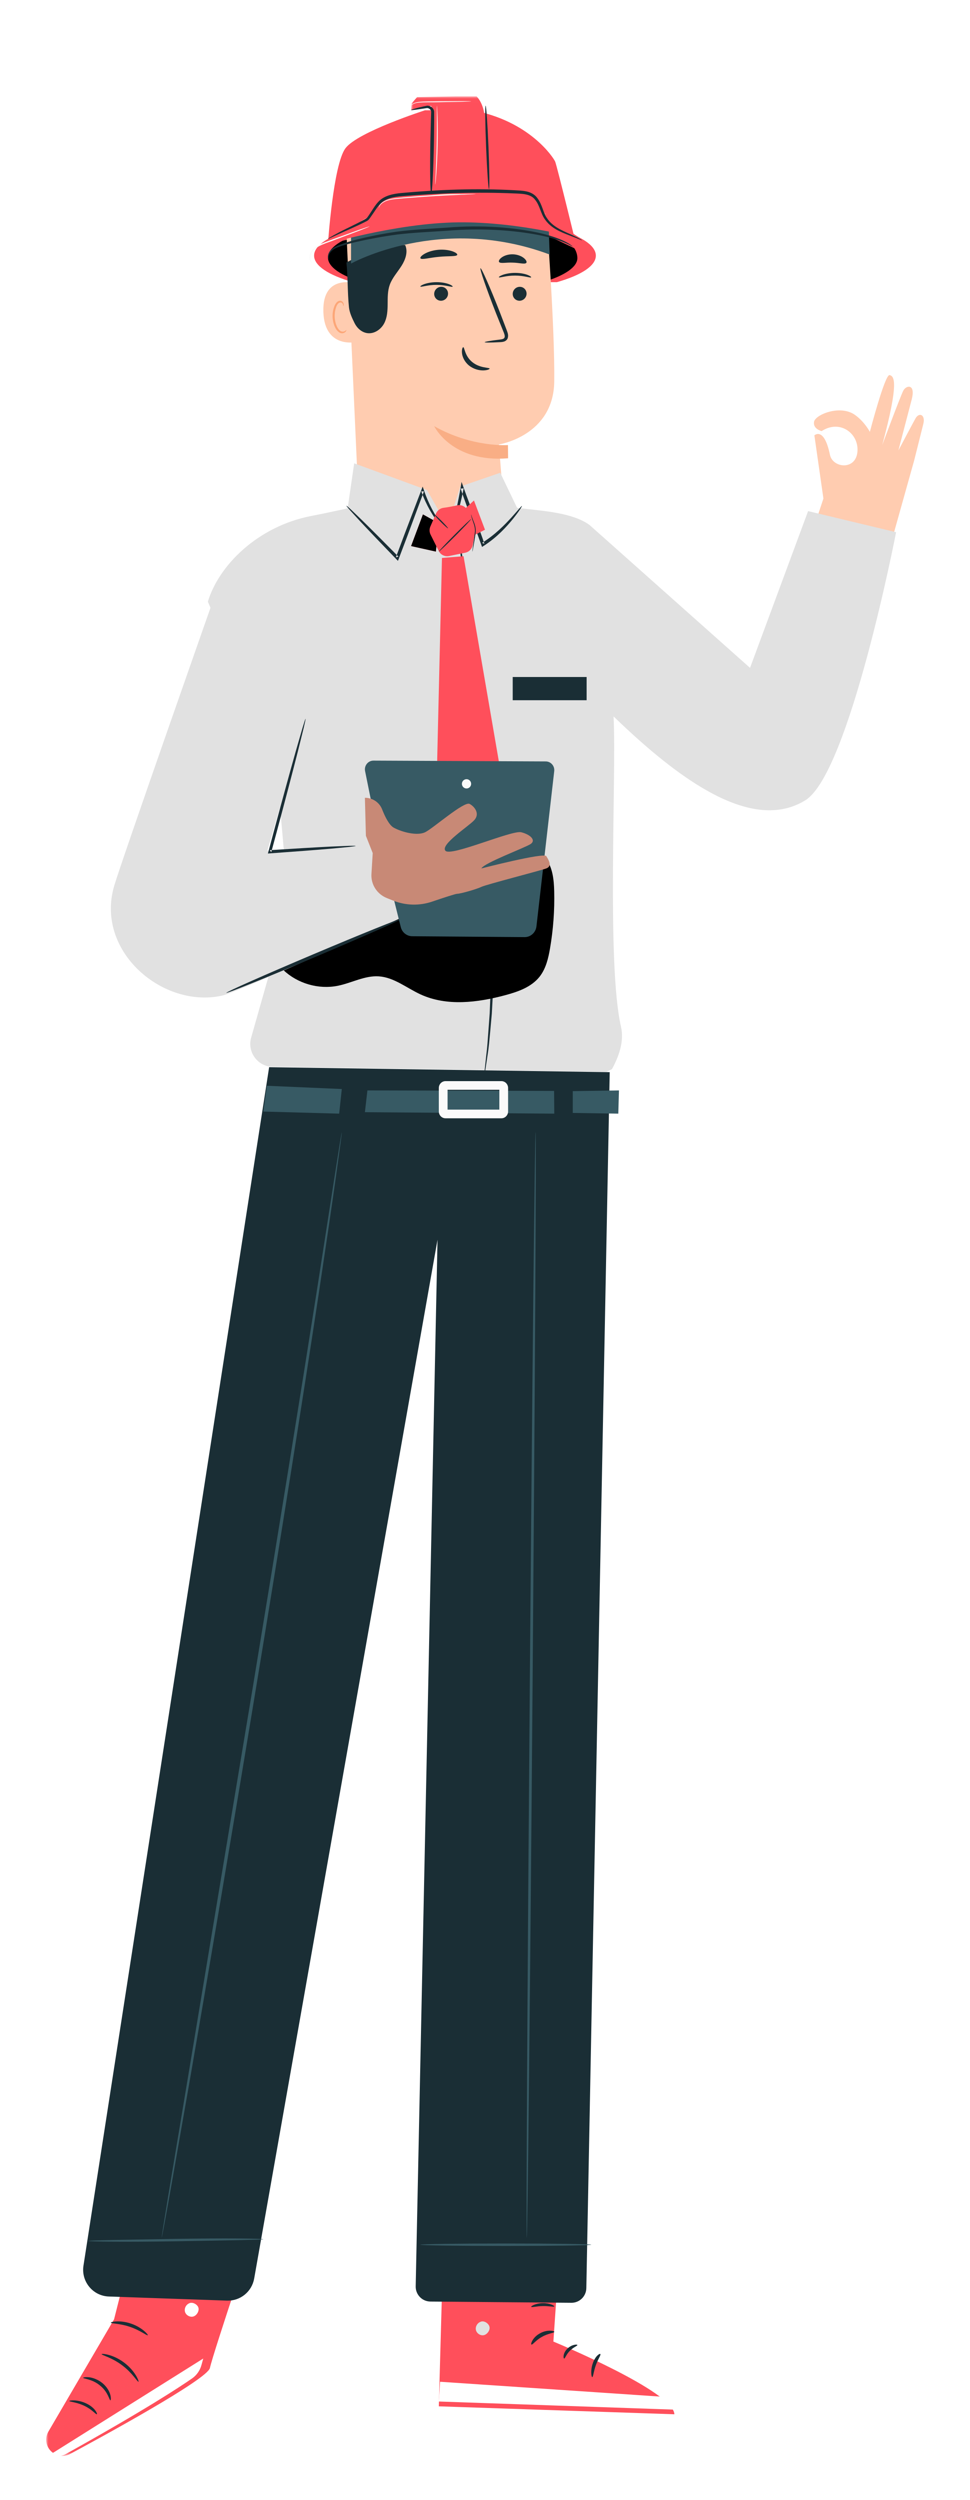 <?xml version="1.0" encoding="UTF-8"?>
<svg width="210px" height="541px" viewBox="0 0 210 541" version="1.1" xmlns="http://www.w3.org/2000/svg" xmlns:xlink="http://www.w3.org/1999/xlink">
    <!-- Generator: sketchtool 64 (101010) - https://sketch.com -->
    <title>272027B9-8C58-4EB9-9347-80C65E633579</title>
    <desc>Created with sketchtool.</desc>
    <defs>
        <filter x="-30.4%" y="-11.3%" width="160.7%" height="122.6%" filterUnits="objectBoundingBox" id="filter-1">
            <feOffset dx="0" dy="20" in="SourceAlpha" result="shadowOffsetOuter1"></feOffset>
            <feGaussianBlur stdDeviation="5" in="shadowOffsetOuter1" result="shadowBlurOuter1"></feGaussianBlur>
            <feColorMatrix values="0 0 0 0 0   0 0 0 0 0   0 0 0 0 0  0 0 0 0.5 0" type="matrix" in="shadowBlurOuter1" result="shadowMatrixOuter1"></feColorMatrix>
            <feMerge>
                <feMergeNode in="shadowMatrixOuter1"></feMergeNode>
                <feMergeNode in="SourceGraphic"></feMergeNode>
            </feMerge>
        </filter>
        <polygon id="path-2" points="-0.003 0.007 16.863 0.007 16.863 29.148 -0.003 29.148"></polygon>
        <polygon id="path-4" points="0 0.599 46.625 0.599 46.625 63.285 0 63.285"></polygon>
        <polygon id="path-6" points="0 512.472 191 512.472 191 0.862 0 0.862"></polygon>
    </defs>
    <g id="Landing-page" stroke="none" stroke-width="1" fill="none" fill-rule="evenodd">
        <g id="01-HOME" transform="translate(-101, -3436)">
            <g id="04-Nos-engagements" transform="translate(-240, 3245)">
                <g id="Group-149" filter="url(#filter-1)" transform="translate(351, 190.99)">
                    <path d="M183.516,95.344 L187.917,79.634 C187.917,79.634 189.51,73.25 189.891,71.759 C190.393,69.786 189.045,69.152 188.234,70.488 C187.928,70.996 184.498,77.48 184.498,77.48 C184.498,77.48 187.28,66.839 187.381,66.452 C188.282,62.978 186.176,63.319 185.548,64.558 C184.899,65.84 181.001,76.299 181.001,76.299 C184.697,62.616 183.591,61.398 182.587,61.172 C181.585,60.947 178.32,73.459 178.32,73.459 C178.32,73.459 177.208,71.305 175.124,69.807 C171.914,67.499 166.509,69.723 166.235,71.281 C165.962,72.839 167.88,73.294 167.88,73.294 C171.953,70.656 176.074,73.936 175.616,77.892 C175.154,81.849 170.267,81.251 169.682,78.427 C168.402,72.23 166.308,74.22 166.308,74.22 L168.264,87.882 L166,94.722" id="Fill-1" fill="#FFCCB0"></path>
                    <path d="M110.573,41.067 C115.795,39.572 119,37.549 119,35.322 C119,30.723 105.344,26.995 88.5,26.995 C71.656,26.995 58,30.723 58,35.322 C58,37.537 61.172,39.553 66.346,41.044" id="Fill-3" fill="#FF4F5B"></path>
                    <path d="M107.536,41.067 C112.158,39.68 115.113,37.796 114.997,35.732 C114.67,29.986 102.909,28 87.998,28 C73.087,28 61,31.462 61,35.732 C61,37.789 63.809,39.661 68.387,41.045" id="Fill-5" fill="#000000"></path>
                    <path d="M115,34.031 C115,34.031 110.573,15.869 110.194,14.985 C109.815,14.103 104.629,6.15 92.237,3.877 L81.993,3.877 C81.993,3.877 67.45,8.548 64.795,12.083 C62.139,15.617 61,32.785 61,32.785 L89.727,26.552 L109.264,31.308 L115,34.031 Z" id="Fill-7" fill="#FF4F5B"></path>
                    <g id="Group-11" transform="translate(79, 0.862)">
                        <mask id="mask-3" fill="white">
                            <use xlink:href="#path-2"></use>
                        </mask>
                        <g id="Clip-10"></g>
                        <path d="M9.763,0.007 L14.18,0.007 C14.18,0.007 15.73,1.42 15.935,4.549 C16.142,7.678 16.863,29.148 16.863,29.148 L3.965,28.573 L4.378,2.056 L-0.003,3.007 L0.136,1.505 L1.296,0.164 L9.763,0.007 Z" id="Fill-9" fill="#FF4F5B" mask="url(#mask-3)"></path>
                    </g>
                    <g id="Group-14" transform="translate(0, 448.144)">
                        <mask id="mask-5" fill="white">
                            <use xlink:href="#path-4"></use>
                        </mask>
                        <g id="Clip-13"></g>
                        <path d="M23.078,0.599 L14.695,33.724 L0.477,58.021 C-0.545,59.771 0.132,62.02 1.957,62.919 C2.978,63.423 4.17,63.408 5.173,62.868 C11.557,59.439 34.977,46.705 35.454,44.247 C36.007,41.401 46.625,9.891 46.625,9.891 L23.078,0.599 Z" id="Fill-12" fill="#FF4F5B" mask="url(#mask-5)"></path>
                    </g>
                    <path d="M1,511.067 L34,490.359 L33.624,491.741 C33.301,492.936 32.577,493.979 31.57,494.674 C28.881,496.537 21.341,501.513 4.208,511.044 C3.212,511.599 2.004,511.608 1,511.067" id="Fill-15" fill="#FFFFFF"></path>
                    <path d="M31.023,478.389 C30.29,478.645 29.833,479.525 30.057,480.27 C30.282,481.016 31.167,481.493 31.903,481.248 C32.64,481.005 33.223,479.966 32.917,479.251 C32.61,478.536 31.54,478.033 30.882,478.447" id="Fill-17" fill="#FFFFFF"></path>
                    <path d="M13.902,499.405 C13.687,499.441 13.414,497.61 11.673,496.217 C9.977,494.773 7.986,494.738 8,494.533 C7.994,494.449 8.492,494.315 9.311,494.415 C10.124,494.508 11.232,494.903 12.183,495.684 C13.129,496.468 13.683,497.444 13.876,498.18 C14.078,498.925 13.993,499.399 13.902,499.405" id="Fill-19" fill="#1A2E35"></path>
                    <path d="M10.96,502.416 C10.751,502.497 9.947,501.387 8.286,500.607 C6.647,499.798 4.997,499.725 5.001,499.545 C4.95,499.388 6.832,499.175 8.707,500.09 C10.594,500.988 11.167,502.383 10.96,502.416" id="Fill-21" fill="#1A2E35"></path>
                    <path d="M19.978,495.38 C19.786,495.491 18.663,493.461 16.427,491.813 C14.217,490.131 11.949,489.622 12.001,489.408 C11.997,489.224 14.488,489.436 16.863,491.234 C19.257,493.006 20.157,495.334 19.978,495.38" id="Fill-23" fill="#1A2E35"></path>
                    <path d="M21.991,485.317 C21.856,485.489 20.342,484.237 18.134,483.505 C15.939,482.739 14.015,482.821 14.001,482.599 C13.958,482.415 15.989,481.981 18.352,482.797 C20.722,483.591 22.128,485.195 21.991,485.317" id="Fill-25" fill="#1A2E35"></path>
                    <path d="M24.991,474.269 C24.852,474.378 23.479,473.294 21.201,472.904 C18.935,472.475 17.06,472.974 17.002,472.829 C16.97,472.772 17.396,472.56 18.188,472.405 C18.975,472.249 20.135,472.192 21.359,472.41 C22.582,472.632 23.582,473.08 24.188,473.487 C24.801,473.895 25.053,474.229 24.991,474.269" id="Fill-27" fill="#1A2E35"></path>
                    <path d="M20.103,471.225 C20.061,471.215 20.108,470.787 20.397,470.061 C20.685,469.34 21.232,468.311 22.257,467.291 C22.775,466.815 23.352,466.181 24.374,466.015 C24.883,465.93 25.531,466.182 25.796,466.686 C26.06,467.177 26.036,467.711 25.903,468.197 C25.302,470.126 22.987,471.539 20.592,471.215 C18.2,470.85 16.463,469.054 16.035,467.142 C15.96,466.657 15.976,466.089 16.38,465.639 C16.78,465.183 17.499,465.148 17.94,465.344 C18.864,465.729 19.316,466.409 19.768,466.945 C20.636,468.079 21.066,469.148 21.282,469.89 C21.499,470.637 21.513,471.067 21.471,471.075 C21.334,471.125 21.091,469.363 19.351,467.241 C18.903,466.74 18.397,466.122 17.722,465.882 C17.394,465.764 17.067,465.813 16.872,466.039 C16.675,466.254 16.632,466.653 16.705,467.04 C17.083,468.61 18.673,470.248 20.7,470.528 C22.715,470.821 24.749,469.573 25.249,468.026 C25.363,467.652 25.368,467.247 25.221,466.968 C25.076,466.694 24.774,466.552 24.442,466.588 C23.742,466.663 23.13,467.194 22.629,467.637 C20.605,469.522 20.238,471.294 20.103,471.225" id="Fill-29" fill="#1A2E35"></path>
                    <path d="M111.623,460.128 L109.806,486.689 C109.806,486.689 135.863,497.48 136,502.421 L85,500.702 L86.156,459.2 L111.623,460.128 Z" id="Fill-31" fill="#FF4F5B"></path>
                    <path d="M94.169,482.374 C93.418,482.553 92.877,483.381 93.024,484.144 C93.171,484.907 94,485.47 94.752,485.304 C95.505,485.138 96.186,484.166 95.954,483.423 C95.723,482.68 94.715,482.072 94.023,482.417" id="Fill-33" fill="#E1E1E1"></path>
                    <path d="M85,499.658 L85.279,495.385 L134.044,498.669 C134.044,498.669 136.281,499.768 135.97,501.415 L85,499.658 Z" id="Fill-35" fill="#FFFFFF"></path>
                    <path d="M109.998,484.586 C109.981,484.834 108.664,484.905 107.344,485.662 C106.003,486.387 105.299,487.441 105.061,487.336 C104.82,487.28 105.264,485.808 106.88,484.917 C108.486,484.014 110.063,484.36 109.998,484.586" id="Fill-37" fill="#1A2E35"></path>
                    <path d="M114.999,487.43 C115.04,487.619 114.102,487.919 113.346,488.716 C112.564,489.493 112.348,490.373 112.137,490.359 C111.934,490.382 111.827,489.244 112.788,488.27 C113.74,487.287 115.001,487.245 114.999,487.43" id="Fill-39" fill="#1A2E35"></path>
                    <path d="M118.223,494.378 C118.035,494.432 117.78,492.941 118.35,491.351 C118.912,489.75 119.906,489.158 119.988,489.41 C120.098,489.658 119.449,490.494 118.995,491.814 C118.519,493.116 118.431,494.359 118.223,494.378" id="Fill-41" fill="#1A2E35"></path>
                    <path d="M109.991,479.089 C109.885,479.254 108.822,478.974 107.497,479.01 C106.171,479.025 105.127,479.345 105.011,479.185 C104.881,479.048 105.915,478.398 107.478,478.372 C109.039,478.338 110.111,478.949 109.991,479.089" id="Fill-43" fill="#1A2E35"></path>
                    <path d="M110,474.063 C110,474.177 109.095,474.311 107.666,473.953 C106.954,473.774 106.119,473.454 105.247,472.94 C104.813,472.683 104.368,472.379 103.931,472.02 C103.721,471.842 103.47,471.664 103.244,471.322 C102.999,471.023 102.876,470.283 103.179,469.845 C103.43,469.417 103.857,469.247 104.194,469.251 C104.538,469.251 104.814,469.346 105.067,469.434 C105.581,469.607 106.063,469.837 106.501,470.099 C107.378,470.628 108.086,471.282 108.608,471.906 C109.656,473.17 109.996,474.221 109.917,474.271 C109.813,474.358 109.309,473.468 108.236,472.417 C107.701,471.894 107.012,471.349 106.191,470.905 C105.78,470.686 105.337,470.493 104.865,470.348 C104.376,470.169 103.956,470.147 103.822,470.41 C103.773,470.511 103.766,470.55 103.865,470.731 C103.967,470.897 104.162,471.063 104.369,471.239 C104.772,471.583 105.18,471.884 105.579,472.148 C106.38,472.672 107.148,473.039 107.808,473.293 C109.131,473.8 110.009,473.912 110,474.063" id="Fill-45" fill="#1A2E35"></path>
                    <path d="M110.43,473.271 C110.366,473.306 110.03,472.396 110.001,470.782 C109.99,469.981 110.074,469.013 110.322,467.996 C110.448,467.49 110.616,466.972 110.831,466.466 C111.061,465.973 111.342,465.31 112.046,465.231 C112.412,465.229 112.707,465.637 112.803,465.98 C112.917,466.33 112.933,466.628 112.97,466.924 C113.024,467.523 113.002,468.108 112.93,468.644 C112.787,469.725 112.442,470.614 112.074,471.248 C111.319,472.535 110.557,472.798 110.544,472.714 C110.487,472.586 111.129,472.135 111.713,470.89 C112.001,470.276 112.264,469.461 112.357,468.515 C112.405,468.045 112.412,467.545 112.358,467.038 C112.313,466.494 112.178,466.05 112.028,466.099 C111.845,466.085 111.522,466.479 111.36,466.905 C111.159,467.354 110.996,467.816 110.867,468.269 C110.613,469.18 110.491,470.057 110.446,470.801 C110.36,472.296 110.531,473.238 110.43,473.271" id="Fill-47" fill="#1A2E35"></path>
                    <path d="M68.209,101.374 L99.528,99.945 C99.705,96.639 98.009,76.182 98.009,76.182 C98.009,76.182 109.845,74.35 109.992,62.573 C110.137,50.797 108.342,27.284 108.342,27.284 L108.141,26.254 C94.441,20.397 78.571,19.873 66.755,28.923 L65,30.268 L68.209,101.374 Z" id="Fill-49" fill="#FFCCB0"></path>
                    <path d="M99.971,76.316 C99.971,76.316 92.229,76.884 84,72.226 C84,72.226 87.776,80.17 100,79.175 L99.971,76.316 Z" id="Fill-51" fill="#F9AE85"></path>
                    <path d="M67.557,41.461 C67.363,41.368 59.758,38.917 60.006,47.475 C60.254,56.032 67.993,53.993 68,53.747 C68.007,53.502 67.557,41.461 67.557,41.461" id="Fill-53" fill="#FFCCB0"></path>
                    <path d="M64.993,51.422 C64.964,51.397 64.882,51.525 64.693,51.642 C64.508,51.755 64.187,51.841 63.844,51.697 C63.145,51.411 62.53,50.082 62.461,48.629 C62.426,47.895 62.532,47.191 62.727,46.604 C62.911,46.005 63.21,45.58 63.555,45.491 C63.896,45.379 64.15,45.625 64.235,45.851 C64.329,46.072 64.292,46.235 64.327,46.247 C64.346,46.267 64.463,46.107 64.402,45.775 C64.37,45.617 64.289,45.429 64.132,45.28 C63.972,45.129 63.739,45.057 63.498,45.099 C62.996,45.162 62.558,45.753 62.343,46.398 C62.101,47.045 61.967,47.837 62.007,48.661 C62.09,50.285 62.803,51.78 63.755,52.081 C64.218,52.209 64.596,52.024 64.789,51.826 C64.986,51.619 65.017,51.436 64.993,51.422" id="Fill-55" fill="#FCA677"></path>
                    <path d="M103.999,43.495 C104.026,44.328 103.379,45.038 102.55,45.085 C101.723,45.13 101.028,44.497 101.001,43.664 C100.974,42.833 101.621,42.12 102.448,42.074 C103.277,42.027 103.972,42.664 103.999,43.495" id="Fill-57" fill="#1A2E35"></path>
                    <path d="M104.972,40.043 C104.755,40.166 103.418,39.639 101.519,39.641 C99.623,39.63 98.23,40.15 98.023,40.026 C97.923,39.972 98.146,39.751 98.752,39.515 C99.35,39.281 100.369,39.053 101.55,39.056 C102.733,39.06 103.728,39.291 104.299,39.528 C104.882,39.767 105.08,39.988 104.972,40.043" id="Fill-59" fill="#1A2E35"></path>
                    <path d="M86.999,43.496 C87.028,44.327 86.378,45.039 85.55,45.085 C84.723,45.132 84.028,44.496 84.001,43.665 C83.972,42.832 84.622,42.12 85.448,42.074 C86.277,42.027 86.972,42.664 86.999,43.496" id="Fill-61" fill="#1A2E35"></path>
                    <path d="M87.972,42.053 C87.754,42.176 86.417,41.649 84.52,41.652 C82.623,41.64 81.23,42.16 81.023,42.036 C80.923,41.982 81.144,41.761 81.752,41.525 C82.35,41.292 83.367,41.064 84.549,41.067 C85.733,41.07 86.727,41.302 87.298,41.538 C87.882,41.777 88.079,41.999 87.972,42.053" id="Fill-63" fill="#1A2E35"></path>
                    <path d="M94.932,54.055 C94.922,53.946 96.159,53.74 98.162,53.493 C98.671,53.442 99.152,53.345 99.237,53.01 C99.356,52.656 99.144,52.127 98.898,51.556 C98.42,50.37 97.921,49.125 97.394,47.821 C95.309,42.505 93.8,38.132 94.022,38.052 C94.244,37.973 96.115,42.219 98.202,47.536 C98.704,48.848 99.184,50.097 99.64,51.292 C99.833,51.851 100.164,52.482 99.905,53.218 C99.769,53.585 99.395,53.85 99.069,53.934 C98.744,54.032 98.459,54.036 98.207,54.052 C96.19,54.155 94.939,54.164 94.932,54.055" id="Fill-65" fill="#1A2E35"></path>
                    <path d="M90.291,55.139 C90.583,55.123 90.587,57.02 92.251,58.367 C93.912,59.718 95.985,59.505 95.999,59.77 C96.026,59.89 95.537,60.139 94.664,60.162 C93.806,60.19 92.552,59.921 91.533,59.098 C90.518,58.272 90.082,57.17 90.015,56.392 C89.941,55.598 90.158,55.128 90.291,55.139" id="Fill-67" fill="#1A2E35"></path>
                    <path d="M88.991,35.158 C88.818,35.566 87.069,35.373 85.016,35.586 C82.956,35.762 81.299,36.279 81.027,35.912 C80.905,35.737 81.194,35.353 81.865,34.957 C82.527,34.561 83.587,34.186 84.82,34.068 C86.053,33.952 87.182,34.12 87.931,34.382 C88.685,34.643 89.065,34.964 88.991,35.158" id="Fill-69" fill="#1A2E35"></path>
                    <path d="M103.955,36.872 C103.648,37.274 102.442,36.857 100.994,36.838 C99.546,36.766 98.319,37.107 98.036,36.685 C97.912,36.481 98.106,36.079 98.641,35.698 C99.17,35.317 100.053,35.007 101.049,35.038 C102.044,35.069 102.907,35.435 103.411,35.847 C103.923,36.261 104.091,36.674 103.955,36.872" id="Fill-71" fill="#1A2E35"></path>
                    <path d="M122,212.009 L116.938,475.134 C116.904,476.903 115.458,478.314 113.698,478.297 L83.178,478.029 C81.389,478.013 79.955,476.531 79.994,474.734 L84.722,248.263 L45.029,473.054 C44.527,475.891 42.025,477.926 39.158,477.828 L13.563,476.939 C10.11,476.819 7.539,473.696 8.07,470.267 L48.265,210.933 L122,212.009 Z" id="Fill-73" fill="#1A2E35"></path>
                    <path d="M184,95.172 L164.95,90.603 L152.377,124.526 L117.632,93.608 C113.935,90.916 107.562,90.581 102.714,89.984 C102.593,89.969 102.471,89.954 102.347,89.939 C100.467,89.719 99.545,89.448 98.416,89.313 C90.04,95.578 75.708,95.977 67.485,89.515 C67.485,89.515 61.246,90.918 57.522,91.628 C45.791,93.864 37.346,102.364 35,110.211 L49.684,143.9 L52.499,175.901 L44.369,204.55 C43.541,207.476 45.518,210.45 48.548,210.834 L121.299,211.938 L122.489,211.351 C124.022,208.544 125.158,205.296 124.443,202.183 C121.299,188.474 123.493,147.584 122.832,135.032 C137.1,148.823 152.845,160.265 164.351,153.18 C173.914,147.29 184,95.172 184,95.172" id="Fill-75" fill="#E1E1E1"></path>
                    <path d="M68.499,87.805 L68.499,87.805 C68.499,87.805 68.5,87.805 68.501,87.806 C68.5,87.805 68.499,87.805 68.499,87.805" id="Fill-77" fill="#FF4F5B"></path>
                    <path d="M65,36.814 C65.327,40.022 65.22,43.272 65.546,46.479 C65.668,47.675 66.23,48.855 66.769,49.942 C67.309,51.03 68.348,51.977 69.614,52.108 C71.106,52.262 72.514,51.236 73.177,49.97 C73.841,48.702 73.912,47.239 73.923,45.826 C73.935,44.414 73.901,42.967 74.384,41.629 C74.924,40.129 76.063,38.899 76.925,37.54 C77.788,36.179 78.38,34.482 77.713,33.028 C73.154,32.958 68.957,34.68 65,36.814" id="Fill-79" fill="#1A2E35"></path>
                    <path d="M109,35.086 L108.752,28.071 L89.743,21.969 L66,29.507 L66,37.046 C66,37.046 85.304,26.238 109,35.086" id="Fill-81" fill="#375A64"></path>
                    <path d="M108.309,26.507 L109.146,27.347 L116,31.798 C116,31.798 102.837,27.969 89.211,28.12 C75.586,28.271 60,33.026 60,33.026 L69.026,27.411 C71.893,24.239 75.878,22.403 80.077,22.318 L97.179,21.972 C101.327,21.888 105.334,23.521 108.309,26.507" id="Fill-83" fill="#FF4F5B"></path>
                    <path d="M95.868,20.964 C95.724,20.975 95.443,16.934 95.24,11.938 C95.037,6.943 94.988,2.884 95.132,2.872 C95.275,2.862 95.556,6.902 95.76,11.899 C95.963,16.894 96.012,20.953 95.868,20.964" id="Fill-85" fill="#1A2E35"></path>
                    <path d="M79,3.818 C79.01,3.733 80.212,3.323 82.494,2.872 C83.168,2.858 83.928,3.385 83.993,4.177 C83.994,4.808 83.997,5.461 84,6.136 C83.985,7.533 83.967,9.016 83.951,10.572 C83.894,13.719 83.798,16.569 83.69,18.631 C83.584,20.694 83.461,21.969 83.355,21.969 C83.247,21.969 83.172,20.694 83.139,18.63 C83.107,16.568 83.114,13.718 83.171,10.568 C83.21,9.013 83.247,7.529 83.282,6.133 C83.304,5.472 83.327,4.836 83.348,4.219 C83.339,3.762 82.899,3.406 82.477,3.388 C80.438,3.687 78.996,3.935 79,3.818" id="Fill-87" fill="#1A2E35"></path>
                    <path d="M115.999,32.016 C115.972,32.068 115.193,31.669 113.713,31.117 C112.975,30.828 112.061,30.5 111.034,29.997 C110.024,29.486 108.844,28.761 107.983,27.493 C107.053,26.246 106.886,24.498 105.859,23.255 C104.901,21.926 103.014,21.933 101.187,21.862 C97.477,21.703 93.394,21.666 89.11,21.787 C84.825,21.906 80.745,22.162 77.042,22.463 C75.223,22.603 73.45,22.95 72.333,24.116 C71.774,24.691 71.333,25.387 70.888,26.045 C70.662,26.373 70.44,26.697 70.222,27.013 L69.878,27.473 C69.731,27.661 69.517,27.782 69.373,27.867 C66.802,29.178 64.692,30.011 63.253,30.698 C61.811,31.352 61.027,31.747 61,31.698 C60.991,31.674 61.171,31.546 61.53,31.324 C61.891,31.107 62.431,30.801 63.135,30.43 C64.526,29.667 66.658,28.73 69.123,27.398 C69.279,27.296 69.388,27.238 69.47,27.129 L69.792,26.678 C70.001,26.363 70.214,26.04 70.43,25.712 C70.863,25.047 71.297,24.323 71.914,23.667 C73.194,22.3 75.15,21.929 76.984,21.766 C80.7,21.426 84.789,21.147 89.091,21.027 C93.392,20.906 97.493,20.963 101.217,21.162 C102.144,21.22 103.061,21.23 103.971,21.429 C104.868,21.607 105.787,22.094 106.321,22.854 C107.456,24.326 107.574,26.071 108.398,27.183 C109.16,28.364 110.246,29.083 111.213,29.616 C112.197,30.143 113.093,30.51 113.816,30.841 C114.541,31.165 115.096,31.447 115.463,31.653 C115.827,31.869 116.012,31.993 115.999,32.016" id="Fill-89" fill="#1A2E35"></path>
                    <path d="M113.999,33.356 C113.984,33.374 113.806,33.292 113.485,33.12 C113.174,32.933 112.692,32.697 112.052,32.431 C110.775,31.896 108.841,31.293 106.378,30.821 C101.461,29.886 94.468,29.285 86.811,29.939 C82.955,30.197 79.29,30.354 75.994,30.758 C72.717,31.194 69.748,31.772 67.313,32.317 C66.093,32.599 65.002,32.9 64.057,33.2 C63.111,33.487 62.333,33.813 61.852,34.26 C60.864,35.197 61.202,36.074 61.134,36.04 C61.117,36.048 61.007,35.878 61,35.513 C60.999,35.155 61.145,34.597 61.65,34.077 C62.148,33.554 62.977,33.166 63.921,32.844 C64.864,32.506 65.958,32.17 67.183,31.854 C69.645,31.242 72.568,30.621 75.903,30.139 C79.234,29.698 82.918,29.521 86.758,29.265 C94.477,28.605 101.546,29.287 106.489,30.354 C108.968,30.892 110.911,31.575 112.175,32.195 C112.809,32.503 113.275,32.779 113.565,33.007 C113.865,33.22 114.014,33.338 113.999,33.356" id="Fill-91" fill="#1A2E35"></path>
                    <path d="M92,1.937 C92,1.966 91.251,2.001 90.038,2.034 C88.407,2.065 86.913,2.093 85.302,2.123 C83.458,2.171 81.755,2.091 80.594,2.221 C79.375,2.348 79.029,2.879 79.002,2.851 C78.99,2.849 79.029,2.717 79.258,2.537 C79.48,2.354 79.939,2.17 80.545,2.077 C81.773,1.902 83.444,1.963 85.296,1.914 C86.907,1.904 88.402,1.896 90.035,1.887 C91.248,1.892 91.998,1.908 92,1.937" id="Fill-93" fill="#FAFAFA"></path>
                    <path d="M93,21.994 C93.001,22.009 92.692,22.03 92.134,22.056 C91.407,22.087 90.623,22.12 89.765,22.157 C87.768,22.243 85.008,22.375 81.967,22.582 C80.461,22.693 79.028,22.8 77.681,22.901 C76.367,23.022 75.167,23.068 74.229,23.311 C73.284,23.542 72.662,23.994 72.366,24.361 C72.059,24.732 72.032,24.993 72,24.984 C72,24.984 71.983,24.717 72.273,24.315 C72.553,23.918 73.191,23.421 74.168,23.161 C75.141,22.889 76.344,22.829 77.653,22.698 C78.97,22.578 80.419,22.462 81.944,22.359 C84.99,22.153 87.755,22.045 89.758,21.999 C90.618,21.989 91.402,21.978 92.13,21.969 C92.69,21.97 93,21.978 93,21.994" id="Fill-95" fill="#FAFAFA"></path>
                    <path d="M84.235,19.959 C84.221,19.958 84.224,19.717 84.243,19.285 C84.271,18.683 84.298,18.078 84.328,17.455 C84.401,15.912 84.489,13.779 84.538,11.421 C84.586,9.062 84.587,6.926 84.577,5.38 C84.574,4.755 84.571,4.149 84.567,3.547 C84.567,3.113 84.574,2.873 84.588,2.872 C84.602,2.87 84.623,3.11 84.648,3.541 C84.674,3.973 84.701,4.6 84.724,5.374 C84.771,6.923 84.795,9.065 84.746,11.43 C84.697,13.794 84.586,15.931 84.474,17.474 C84.42,18.244 84.368,18.868 84.324,19.296 C84.28,19.725 84.25,19.96 84.235,19.959" id="Fill-97" fill="#FAFAFA"></path>
                    <path d="M70,29.008 C70.009,29.025 69.793,29.124 69.397,29.288 C68.837,29.51 68.279,29.732 67.712,29.957 C65.928,30.629 64.102,31.316 62.1,32.068 C61.005,32.482 59.932,32.822 59.072,33.289 C58.205,33.747 57.592,34.365 57.355,34.995 C57.101,35.621 57.167,36.181 57.307,36.525 C57.457,36.873 57.63,37.029 57.606,37.046 C57.606,37.046 57.39,36.922 57.193,36.565 C57.006,36.211 56.897,35.611 57.141,34.934 C57.364,34.25 58.02,33.558 58.916,33.074 C59.808,32.573 60.885,32.227 61.977,31.812 C63.991,31.087 65.829,30.423 67.623,29.776 C68.206,29.579 68.776,29.383 69.35,29.189 C69.761,29.056 69.991,28.991 70,29.008" id="Fill-99" fill="#FAFAFA"></path>
                    <polygon id="Fill-101" fill="#E1E1E1" points="65 91.83 66.679 80.267 82.442 86.048 86.889 93.881 89.655 85.286 98.303 82.311 102 89.998 95.655 98.969 83.751 101.374"></polygon>
                    <path d="M86.997,95.439 C86.974,95.464 86.768,95.291 86.412,94.935 C86.059,94.576 85.559,94.027 84.979,93.278 C83.817,91.787 82.323,89.456 81.205,86.325 L81.778,86.334 C80.707,89.216 79.477,92.534 78.165,96.066 C77.536,97.73 76.923,99.345 76.346,100.87 L76.155,101.374 L75.79,100.998 C72.632,97.738 69.908,94.882 67.985,92.825 C67.11,91.871 66.368,91.062 65.75,90.389 C65.238,89.81 64.974,89.479 65.002,89.448 C65.031,89.416 65.35,89.685 65.914,90.208 C66.57,90.836 67.359,91.594 68.287,92.488 C70.293,94.451 73.08,97.239 76.264,100.471 L75.71,100.598 C76.282,99.069 76.887,97.452 77.51,95.784 C78.852,92.264 80.112,88.959 81.207,86.087 L81.509,85.292 L81.781,86.096 C82.815,89.169 84.201,91.501 85.264,93.041 C86.332,94.583 87.053,95.381 86.997,95.439" id="Fill-103" fill="#1A2E35"></path>
                    <path d="M102.997,89.492 C103.054,89.538 102.395,90.624 101.056,92.293 C99.708,93.938 97.676,96.23 94.724,98.125 L94.358,98.359 L94.206,97.931 C93.663,96.386 93.041,94.717 92.379,92.988 C91.383,90.397 90.451,87.929 89.728,85.739 L90.372,85.685 C89.827,88.555 89.154,90.903 88.745,92.562 C88.324,94.219 88.098,95.183 88.022,95.168 C87.953,95.154 88.044,94.162 88.355,92.468 C88.655,90.772 89.235,88.4 89.714,85.556 L89.929,84.287 L90.359,85.502 C91.123,87.66 92.074,90.1 93.072,92.698 C93.735,94.43 94.351,96.115 94.876,97.677 L94.361,97.484 C97.233,95.702 99.302,93.524 100.725,91.982 C102.141,90.418 102.923,89.432 102.997,89.492" id="Fill-105" fill="#1A2E35"></path>
                    <path d="M94.822,212.944 C94.797,212.941 94.826,212.52 94.905,211.723 C94.998,210.866 95.124,209.708 95.283,208.247 C95.488,206.743 95.602,204.888 95.762,202.739 C95.841,201.66 95.925,200.511 96.013,199.295 C96.063,198.073 96.115,196.782 96.17,195.429 C96.422,190.008 96.414,183.543 96.276,176.37 C96.089,169.196 95.685,161.316 95.11,153.052 C93.887,136.524 92.224,121.603 90.969,110.811 C90.343,105.465 89.836,101.116 89.476,98.03 C89.315,96.569 89.187,95.411 89.094,94.553 C89.014,93.757 88.983,93.337 89.009,93.333 C89.035,93.331 89.112,93.744 89.239,94.535 C89.368,95.387 89.541,96.542 89.758,97.996 C90.189,101.004 90.798,105.36 91.484,110.752 C92.872,121.531 94.618,136.452 95.843,153.001 C96.419,161.275 96.803,169.169 96.952,176.356 C97.052,183.543 97.009,190.02 96.689,195.449 C96.615,196.807 96.546,198.098 96.48,199.324 C96.371,200.542 96.267,201.692 96.171,202.771 C95.971,204.923 95.816,206.776 95.566,208.279 C95.349,209.735 95.179,210.89 95.05,211.745 C94.925,212.534 94.847,212.948 94.822,212.944" id="Fill-107" fill="#1A2E35"></path>
                    <polygon id="Fill-109" fill="#FF4F5B" points="81.564 91.323 85 93.224 84.361 99.364 79 98.172"></polygon>
                    <polygon id="Fill-111" fill="#000000" points="81.564 91.323 85 93.224 84.361 99.364 79 98.172"></polygon>
                    <polygon id="Fill-113" fill="#FF4F5B" points="90 90.701 92.61 88.308 95 94.637 91.574 96.349"></polygon>
                    <polygon id="Fill-115" fill="#FF4F5B" points="85.682 100.744 84 171.904 96.129 183.795 102 167.999 90.354 100.369"></polygon>
                    <path d="M86.054,89.889 C86.897,89.791 88.062,89.558 88.983,89.358 C89.865,89.167 90.762,89.59 91.191,90.395 L92.753,93.317 C92.979,93.737 93.052,94.224 92.963,94.694 L92.335,97.974 C92.178,98.795 91.548,99.439 90.741,99.605 L87.206,100.328 C86.309,100.512 85.401,100.066 84.987,99.238 L83.22,95.703 C82.945,95.151 82.926,94.503 83.173,93.936 L84.403,91.108 C84.698,90.43 85.327,89.975 86.054,89.889" id="Fill-117" fill="#FF4F5B"></path>
                    <path d="M91.998,92.33 C92.027,92.357 91.662,92.774 91.048,93.427 C90.435,94.081 89.572,94.969 88.608,95.939 C87.644,96.909 86.758,97.777 86.104,98.396 C85.452,99.015 85.032,99.387 85.002,99.363 C84.969,99.338 85.333,98.923 85.947,98.27 C86.56,97.616 87.424,96.726 88.392,95.752 C89.36,94.781 90.247,93.912 90.899,93.291 C91.553,92.673 91.969,92.302 91.998,92.33" id="Fill-119" fill="#1A2E35"></path>
                    <path d="M86.997,94.335 C86.946,94.392 86.233,93.764 85.406,92.934 C84.578,92.103 83.952,91.383 84.003,91.327 C84.055,91.269 84.768,91.897 85.595,92.728 C86.422,93.559 87.049,94.277 86.997,94.335" id="Fill-121" fill="#1A2E35"></path>
                    <path d="M92.27,99.364 C92.214,99.349 92.488,97.474 92.802,95.213 C92.931,94.072 92.476,93.18 92.265,92.507 C92.025,91.828 91.983,91.326 92.005,91.323 C92.032,91.315 92.111,91.767 92.373,92.405 C92.498,92.727 92.665,93.099 92.808,93.57 C92.956,94.03 93.044,94.65 92.977,95.255 C92.832,96.434 92.641,97.433 92.517,98.182 C92.387,98.921 92.293,99.374 92.27,99.364" id="Fill-123" fill="#1A2E35"></path>
                    <path d="M51.332,189.899 C54.427,192.844 58.982,194.158 63.162,193.311 C66.142,192.707 68.972,191.077 72.008,191.276 C75.328,191.493 78.074,193.831 81.105,195.211 C86.765,197.786 93.372,196.963 99.376,195.354 C102.136,194.616 105.021,193.612 106.803,191.369 C108.184,189.628 108.712,187.368 109.086,185.174 C109.778,181.12 110.08,177.001 109.982,172.892 C109.922,170.316 109.639,167.563 108.01,165.571 C106.68,163.945 104.609,163.066 102.532,162.796 C100.456,162.525 98.349,162.804 96.282,163.147 C79.917,165.853 64.231,172.609 51,182.652" id="Fill-125" fill="#000000"></path>
                    <path d="M80,177.185 C80,177.185 41.988,194.569 38.123,195.437 C25.291,198.317 10.618,185.921 14.693,171.791 C16.21,166.537 36.663,108.41 36.663,108.41 L56.126,135.915 L47.89,164.062 L69.453,162.599 L80,177.185 Z" id="Fill-127" fill="#E1E1E1"></path>
                    <path d="M67,163.058 C67.003,163.102 66.505,163.176 65.592,163.277 C64.566,163.375 63.262,163.498 61.691,163.647 C58.373,163.933 53.73,164.292 48.445,164.666 L48,164.697 L48.128,164.221 C48.511,162.785 48.91,161.293 49.318,159.769 C51.121,153.051 52.786,146.983 54.023,142.6 C54.626,140.509 55.13,138.769 55.519,137.421 C55.885,136.203 56.107,135.535 56.15,135.549 C56.191,135.563 56.048,136.256 55.754,137.5 C55.416,138.864 54.977,140.626 54.452,142.743 C53.324,147.163 51.726,153.254 49.924,159.97 C49.513,161.494 49.111,162.985 48.724,164.42 L48.407,163.974 C53.695,163.63 58.341,163.358 61.667,163.194 C63.242,163.129 64.55,163.075 65.579,163.031 C66.496,163.009 66.997,163.016 67,163.058" id="Fill-129" fill="#1A2E35"></path>
                    <path d="M77,178.776 C77.072,178.955 68.622,182.698 58.131,187.134 C47.636,191.572 39.073,195.024 39,194.845 C38.929,194.666 47.376,190.925 57.87,186.486 C68.363,182.05 76.927,178.597 77,178.776" id="Fill-131" fill="#1A2E35"></path>
                    <path d="M72.001,161.524 L69.039,146.859 C68.802,145.687 69.685,144.589 70.86,144.595 L108.156,144.771 C109.261,144.776 110.116,145.759 109.987,146.874 L106.137,180.474 C105.984,181.801 104.875,182.801 103.56,182.79 L79.24,182.597 C78.07,182.589 77.054,181.777 76.766,180.624 L72.001,161.524 Z" id="Fill-133" fill="#375A64"></path>
                    <path d="M69,152.636 L69,152.636 C70.648,152.636 72.133,153.624 72.724,155.133 C73.345,156.721 74.254,158.577 75.263,159.117 C77.124,160.114 80.341,160.91 82.033,160.097 C83.725,159.283 90.496,153.3 91.681,153.966 C92.866,154.63 93.881,156.125 92.697,157.455 C91.512,158.785 85.25,162.773 86.435,164.103 C87.619,165.432 100.821,159.581 102.853,160.097 C104.883,160.613 106.069,161.839 104.883,162.638 C103.698,163.438 94.728,166.761 94.219,167.925 C94.219,167.925 107.761,164.435 108.269,165.266 C108.777,166.096 109.622,167.427 108.269,167.925 C106.916,168.424 95.236,171.414 94.219,171.913 C93.205,172.412 89.704,173.409 88.999,173.409 C88.63,173.409 85.98,174.281 83.547,175.108 C80.803,176.04 77.812,175.961 75.124,174.886 L73.753,174.338 C71.62,173.485 70.277,171.392 70.416,169.134 L70.692,164.602 L69.215,160.861 L69,152.636 Z" id="Fill-135" fill="#C88976"></path>
                    <path d="M92,149.621 C92,150.176 91.552,150.626 91,150.626 C90.447,150.626 90,150.176 90,149.621 C90,149.065 90.447,148.615 91,148.615 C91.552,148.615 92,149.065 92,149.621" id="Fill-137" fill="#FAFAFA"></path>
                    <mask id="mask-7" fill="white">
                        <use xlink:href="#path-6"></use>
                    </mask>
                    <g id="Clip-140"></g>
                    <polygon id="Fill-139" fill="#1A2E35" mask="url(#mask-7)" points="101 131.528 117 131.528 117 126.503 101 126.503"></polygon>
                    <polygon id="Fill-141" fill="#375A64" mask="url(#mask-7)" points="63.429 220.985 47 220.534 47.773 214.954 64 215.657"></polygon>
                    <polygon id="Fill-142" fill="#375A64" mask="url(#mask-7)" points="110 220.985 69 220.672 69.542 215.959 109.957 216.07"></polygon>
                    <path d="M86.896,220.118 L98.106,220.118 L98.106,215.82 L86.896,215.82 L86.896,220.118 Z M85,215.435 L85,220.504 C85,221.325 85.649,221.99 86.449,221.99 L98.551,221.99 C99.351,221.99 100,221.325 100,220.504 L100,215.435 C100,214.613 99.351,213.949 98.551,213.949 L86.449,213.949 C85.649,213.949 85,214.613 85,215.435 L85,215.435 Z" id="Fill-143" fill="#FAFAFA" mask="url(#mask-7)"></path>
                    <polygon id="Fill-144" fill="#375A64" mask="url(#mask-7)" points="114 216.113 114 220.831 123.86 220.985 124 215.959"></polygon>
                    <path d="M25,464.226 C25,464.226 25.012,464.013 25.072,463.604 C25.139,463.163 25.23,462.561 25.348,461.787 C25.612,460.159 25.993,457.816 26.479,454.817 C27.493,448.733 28.947,439.987 30.744,429.196 C34.346,407.534 39.313,377.662 44.8,344.669 C50.247,311.644 55.068,281.732 58.476,260.067 C60.16,249.257 61.522,240.499 62.47,234.406 C62.943,231.403 63.313,229.06 63.569,227.43 C63.699,226.659 63.799,226.058 63.872,225.62 C63.945,225.212 64,225.005 64,225.005 C64,225.005 63.993,225.219 63.945,225.628 C63.889,226.072 63.812,226.676 63.712,227.452 C63.487,229.085 63.162,231.435 62.747,234.447 C61.909,240.521 60.6,249.299 58.977,260.144 C55.697,281.831 50.954,311.759 45.506,344.786 C40.066,377.804 34.989,407.671 31.244,429.28 C29.352,440.057 27.821,448.789 26.754,454.864 C26.211,457.853 25.786,460.188 25.49,461.812 C25.343,462.58 25.227,463.178 25.143,463.616 C25.061,464.022 25,464.226 25,464.226" id="Fill-145" fill="#375A64" mask="url(#mask-7)"></path>
                    <path d="M104.047,464.226 C103.88,464.223 104.172,410.667 104.698,344.616 C105.226,278.545 105.786,225.002 105.953,225.005 C106.12,225.005 105.828,278.552 105.301,344.623 C104.775,410.672 104.215,464.226 104.047,464.226" id="Fill-146" fill="#375A64" mask="url(#mask-7)"></path>
                    <path d="M118,465.733 C118,465.879 109.717,465.995 99.501,465.995 C89.282,465.995 81,465.879 81,465.733 C81,465.588 89.282,465.471 99.501,465.471 C109.717,465.471 118,465.588 118,465.733" id="Fill-147" fill="#375A64" mask="url(#mask-7)"></path>
                    <path d="M47,464.543 C47,464.579 46.469,464.614 45.507,464.647 C44.391,464.675 43.033,464.71 41.436,464.75 C37.828,464.814 33.164,464.898 28.008,464.989 C22.761,465.068 18.008,465.102 14.567,465.076 C12.846,465.065 11.455,465.043 10.493,465.013 C9.531,464.983 9,464.949 9,464.914 C9,464.877 9.531,464.842 10.493,464.809 C11.609,464.78 12.967,464.747 14.563,464.707 C18.172,464.642 22.835,464.559 27.993,464.466 C33.239,464.388 37.992,464.355 41.433,464.38 C43.152,464.392 44.544,464.413 45.507,464.443 C46.469,464.473 47,464.507 47,464.543" id="Fill-148" fill="#375A64" mask="url(#mask-7)"></path>
                </g>
            </g>
        </g>
    </g>
</svg>